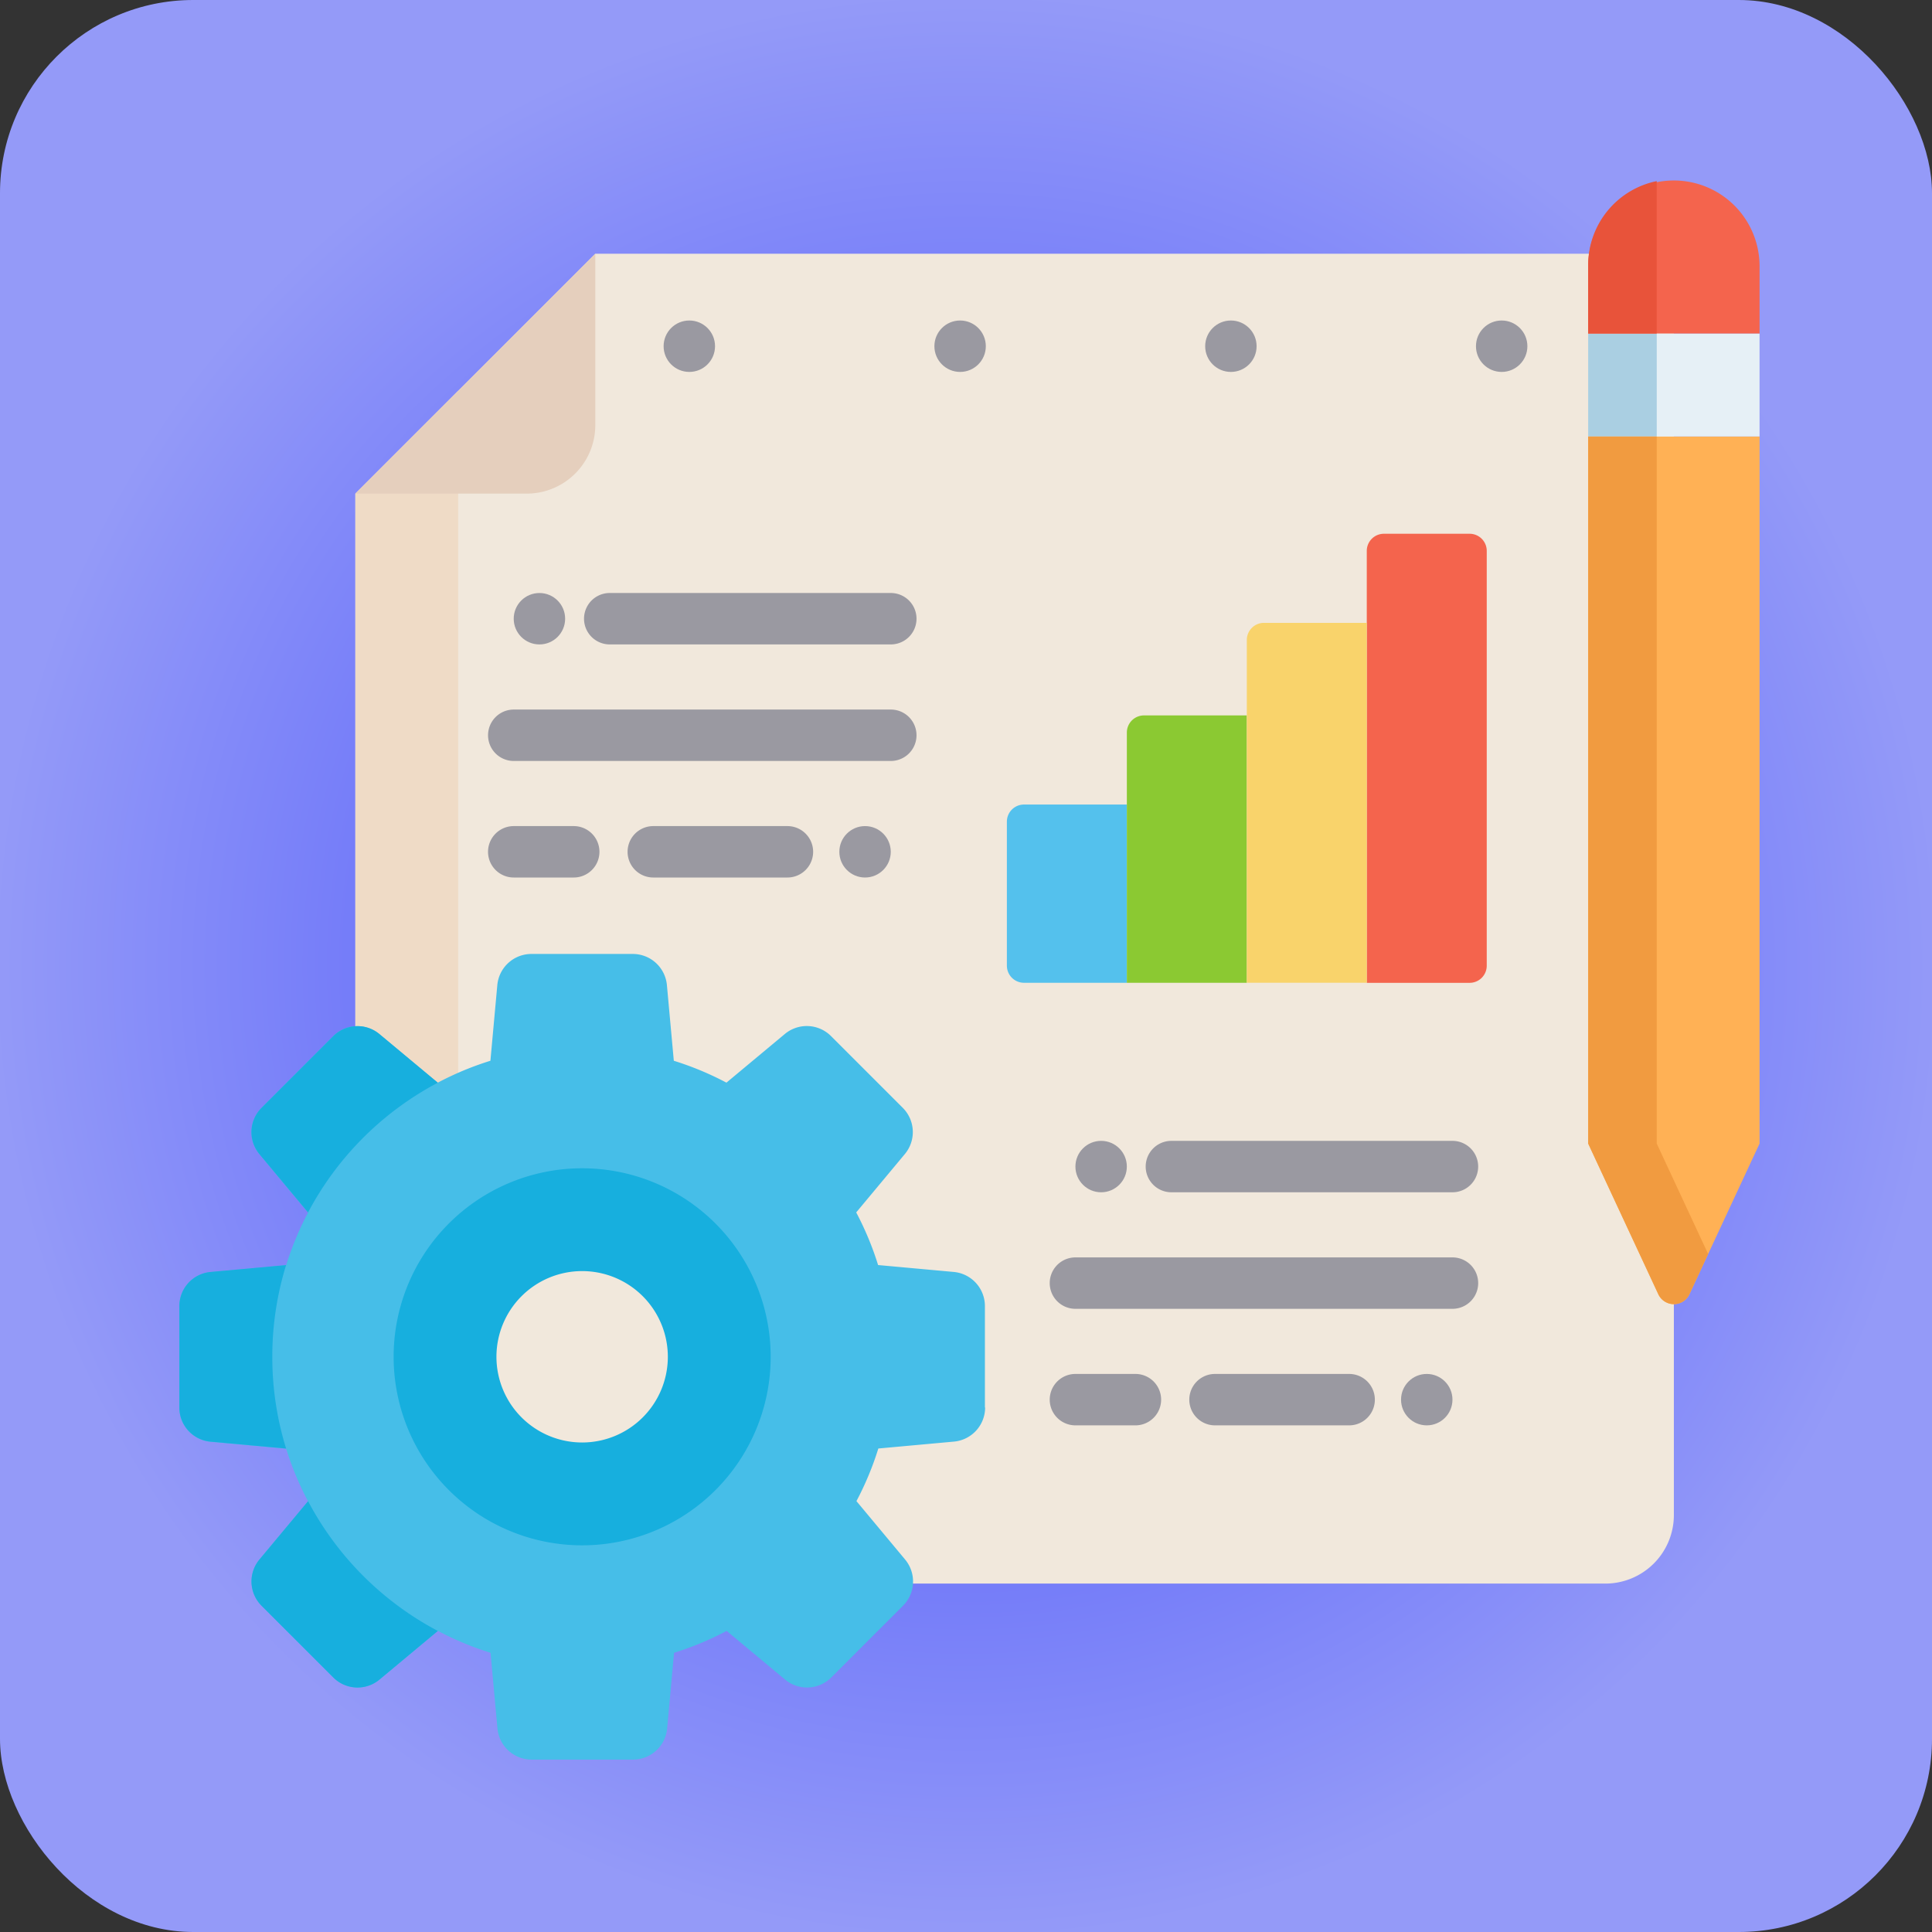 <svg xmlns="http://www.w3.org/2000/svg" xmlns:xlink="http://www.w3.org/1999/xlink" width="140" height="140" viewBox="0 0 140 140">
  <rect x="0" y="0" width="140" height="140" fill="#333333" stroke="none"/>
  <defs>
    <radialGradient id="radial-gradient" cx="0.5" cy="0.5" r="0.5" gradientUnits="objectBoundingBox">
      <stop offset="0" stop-color="#3f4afc"/>
      <stop offset="1" stop-color="#949af8"/>
    </radialGradient>
  </defs>
  <g id="Grupo_1071640" data-name="Grupo 1071640" transform="translate(3700 8579)">
    <rect id="Rectángulo_375586" data-name="Rectángulo 375586" width="140" height="140" rx="14" transform="translate(-3700 -8579)" fill="url(#radial-gradient)"/>
    <g id="gestion-de-proyectos" transform="translate(-3712.497 -8591.5)">
      <path id="Trazado_818282" data-name="Trazado 818282" d="M76.833,143.538h90.576a4.968,4.968,0,0,0,4.968-4.968v-91.4H94.22L76.833,64.554Z" transform="translate(-38.585 -16.285)" fill="#f1e8dc"/>
      <circle id="Elipse_9680" data-name="Elipse 9680" cx="1.863" cy="1.863" r="1.863" transform="translate(119.451 35.725)" fill="#9a99a1"/>
      <circle id="Elipse_9681" data-name="Elipse 9681" cx="1.863" cy="1.863" r="1.863" transform="translate(99.829 35.725)" fill="#9a99a1"/>
      <circle id="Elipse_9682" data-name="Elipse 9682" cx="1.863" cy="1.863" r="1.863" transform="translate(80.207 35.725)" fill="#9a99a1"/>
      <circle id="Elipse_9683" data-name="Elipse 9683" cx="1.863" cy="1.863" r="1.863" transform="translate(60.585 35.725)" fill="#9a99a1"/>
      <path id="Trazado_818283" data-name="Trazado 818283" d="M0,0H12.916V7.451a1.242,1.242,0,0,1-1.242,1.242H1.242A1.242,1.242,0,0,1,0,7.451Z" transform="translate(94.152 70.8) rotate(90)" fill="#54c1ed"/>
      <path id="Trazado_818284" data-name="Trazado 818284" d="M1.242,0H31.3a1.242,1.242,0,0,1,1.242,1.242V8.693H1.242A1.242,1.242,0,0,1,0,7.451V1.242A1.242,1.242,0,0,1,1.242,0Z" transform="translate(120.232 51.178) rotate(90)" fill="#f4644d"/>
      <path id="Trazado_818285" data-name="Trazado 818285" d="M0,0H19.374V8.693H1.242A1.242,1.242,0,0,1,0,7.451Z" transform="translate(102.846 64.342) rotate(90)" fill="#8bc932"/>
      <path id="Trazado_818286" data-name="Trazado 818286" d="M0,0H26.08V8.693H1.242A1.242,1.242,0,0,1,0,7.451Z" transform="translate(111.539 57.635) rotate(90)" fill="#f9d36b"/>
      <path id="Trazado_818287" data-name="Trazado 818287" d="M89.249,173.606H76.83V94.621l7.451-7.451v81.469a4.969,4.969,0,0,0,4.968,4.968Z" transform="translate(-38.583 -46.352)" fill="#efdbc6"/>
      <path id="Trazado_818288" data-name="Trazado 818288" d="M76.833,64.555H89.252a4.968,4.968,0,0,0,4.968-4.968V47.168Z" transform="translate(-38.585 -16.286)" fill="#e5cfbd"/>
      <g id="Grupo_1071639" data-name="Grupo 1071639" transform="translate(47.86 55.471)">
        <path id="Trazado_818289" data-name="Trazado 818289" d="M144.719,183.894H117.4a1.863,1.863,0,1,1,0-3.726h27.322a1.863,1.863,0,0,1,0,3.726Z" transform="translate(-115.534 -171.722)" fill="#9a99a1"/>
        <path id="Trazado_818290" data-name="Trazado 818290" d="M167.838,217.895h-9.72a1.863,1.863,0,0,1,0-3.726h9.72a1.863,1.863,0,0,1,0,3.726Z" transform="translate(-146.141 -197.278)" fill="#9a99a1"/>
        <path id="Trazado_818291" data-name="Trazado 818291" d="M121.745,217.895H117.4a1.863,1.863,0,0,1,0-3.726h4.347a1.863,1.863,0,1,1,0,3.726Z" transform="translate(-115.535 -197.278)" fill="#9a99a1"/>
        <path id="Trazado_818292" data-name="Trazado 818292" d="M165.764,149.89H145.4a1.863,1.863,0,1,1,0-3.726h20.367a1.863,1.863,0,0,1,0,3.726Z" transform="translate(-136.579 -146.164)" fill="#9a99a1"/>
        <circle id="Elipse_9684" data-name="Elipse 9684" cx="1.863" cy="1.863" r="1.863" transform="translate(1.863 0.001)" fill="#9a99a1"/>
        <circle id="Elipse_9685" data-name="Elipse 9685" cx="1.863" cy="1.863" r="1.863" transform="translate(25.459 16.891)" fill="#9a99a1"/>
        <path id="Trazado_818293" data-name="Trazado 818293" d="M308.595,343.726H281.273a1.863,1.863,0,1,1,0-3.726h27.322a1.863,1.863,0,0,1,0,3.726Z" transform="translate(-238.706 -291.855)" fill="#9a99a1"/>
        <path id="Trazado_818294" data-name="Trazado 818294" d="M331.715,377.726h-9.72a1.863,1.863,0,0,1,0-3.726h9.72a1.863,1.863,0,1,1,0,3.726Z" transform="translate(-269.314 -317.41)" fill="#9a99a1"/>
        <path id="Trazado_818295" data-name="Trazado 818295" d="M285.621,377.726h-4.347a1.863,1.863,0,1,1,0-3.726h4.347a1.863,1.863,0,1,1,0,3.726Z" transform="translate(-238.707 -317.41)" fill="#9a99a1"/>
        <path id="Trazado_818296" data-name="Trazado 818296" d="M329.64,309.726H309.273a1.863,1.863,0,1,1,0-3.726H329.64a1.863,1.863,0,1,1,0,3.726Z" transform="translate(-259.752 -266.3)" fill="#9a99a1"/>
        <circle id="Elipse_9686" data-name="Elipse 9686" cx="1.863" cy="1.863" r="1.863" transform="translate(42.566 39.7)" fill="#9a99a1"/>
        <circle id="Elipse_9687" data-name="Elipse 9687" cx="1.863" cy="1.863" r="1.863" transform="translate(66.162 56.59)" fill="#9a99a1"/>
      </g>
      <path id="Trazado_818297" data-name="Trazado 818297" d="M83.867,284.357v-7.349a2.484,2.484,0,0,0-2.259-2.474l-5.481-.5a22.2,22.2,0,0,0-1.586-3.813l3.527-4.233a2.484,2.484,0,0,0-.152-3.346l-5.2-5.2a2.484,2.484,0,0,0-3.346-.152l-4.233,3.527a22.2,22.2,0,0,0-3.813-1.586l-.5-5.481a2.484,2.484,0,0,0-2.474-2.259H51.008a2.484,2.484,0,0,0-2.474,2.259l-.5,5.481a22.2,22.2,0,0,0-3.813,1.586L39.99,257.3a2.484,2.484,0,0,0-3.346.152l-5.2,5.2a2.484,2.484,0,0,0-.152,3.346l3.527,4.233a22.2,22.2,0,0,0-1.586,3.813l-5.481.5a2.484,2.484,0,0,0-2.259,2.474v7.349a2.484,2.484,0,0,0,2.259,2.474l5.481.5a22.2,22.2,0,0,0,1.586,3.813L31.3,295.374a2.484,2.484,0,0,0,.152,3.346l5.2,5.2a2.484,2.484,0,0,0,3.346.152l4.233-3.527a22.2,22.2,0,0,0,3.813,1.586l.5,5.481a2.484,2.484,0,0,0,2.474,2.259h7.349a2.484,2.484,0,0,0,2.474-2.259l.5-5.481a22.2,22.2,0,0,0,3.813-1.586l4.233,3.527a2.484,2.484,0,0,0,3.346-.152l5.2-5.2a2.484,2.484,0,0,0,.152-3.346l-3.527-4.233a22.2,22.2,0,0,0,1.586-3.813l5.481-.5a2.484,2.484,0,0,0,2.258-2.474Zm-29.185,6.89a10.565,10.565,0,1,1,10.565-10.565A10.565,10.565,0,0,1,54.682,291.247Z" transform="translate(0 -169.864)" fill="#46bee8"/>
      <path id="Trazado_818298" data-name="Trazado 818298" d="M52.449,273.25l-5.2,5.2a2.484,2.484,0,0,0-.152,3.346l3.527,4.23a22.532,22.532,0,0,1,9.4-9.4l-4.23-3.527A2.484,2.484,0,0,0,52.449,273.25Z" transform="translate(-15.804 -185.667)" fill="#17afde"/>
      <path id="Trazado_818299" data-name="Trazado 818299" d="M50.625,411.12,47.1,415.35a2.484,2.484,0,0,0,.152,3.346l5.2,5.2a2.483,2.483,0,0,0,3.346.154l4.23-3.527A22.532,22.532,0,0,1,50.625,411.12Z" transform="translate(-15.804 -289.84)" fill="#17afde"/>
      <path id="Trazado_818300" data-name="Trazado 818300" d="M32.231,348.887a22.437,22.437,0,0,1,1-6.647l-5.477.5a2.482,2.482,0,0,0-2.258,2.474v7.347a2.482,2.482,0,0,0,2.258,2.474l5.477.5a22.438,22.438,0,0,1-1-6.647Z" transform="translate(-0.002 -238.068)" fill="#17afde"/>
      <path id="Trazado_818301" data-name="Trazado 818301" d="M101.661,314a13.661,13.661,0,1,0,13.661,13.661A13.661,13.661,0,0,0,101.661,314Zm0,19.87a6.21,6.21,0,1,1,6.209-6.21A6.209,6.209,0,0,1,101.661,333.87Z" transform="translate(-46.979 -216.842)" fill="#17afde"/>
      <path id="Trazado_818302" data-name="Trazado 818302" d="M436.5,100.5v51.237l5.084,10.922a1.242,1.242,0,0,0,2.252,0l5.084-10.922V100.5Z" transform="translate(-308.918 -56.371)" fill="#ffb155"/>
      <path id="Trazado_818303" data-name="Trazado 818303" d="M448.919,36.677H436.5V31.71a6.21,6.21,0,0,1,12.419,0Z" transform="translate(-308.918)" fill="#f4644d" fill-rule="evenodd"/>
      <path id="Trazado_818304" data-name="Trazado 818304" d="M436.5,70.5h12.419v7.451H436.5Z" transform="translate(-308.918 -33.823)" fill="#e6f0f6"/>
      <path id="Trazado_818305" data-name="Trazado 818305" d="M436.5,70.5h4.968v7.451H436.5Z" transform="translate(-308.918 -33.823)" fill="#aacfe2"/>
      <path id="Trazado_818306" data-name="Trazado 818306" d="M445.193,159.741l-1.359,2.918a1.242,1.242,0,0,1-2.25,0L436.5,151.738V100.5h4.968v51.238Z" transform="translate(-308.918 -56.372)" fill="#f19b40"/>
      <path id="Trazado_818307" data-name="Trazado 818307" d="M441.468,26V37.053H436.5V32.085A6.212,6.212,0,0,1,441.467,26Z" transform="translate(-308.918 -0.376)" fill="#e8533a" fill-rule="evenodd"/>
    </g>
  </g>
</svg>
